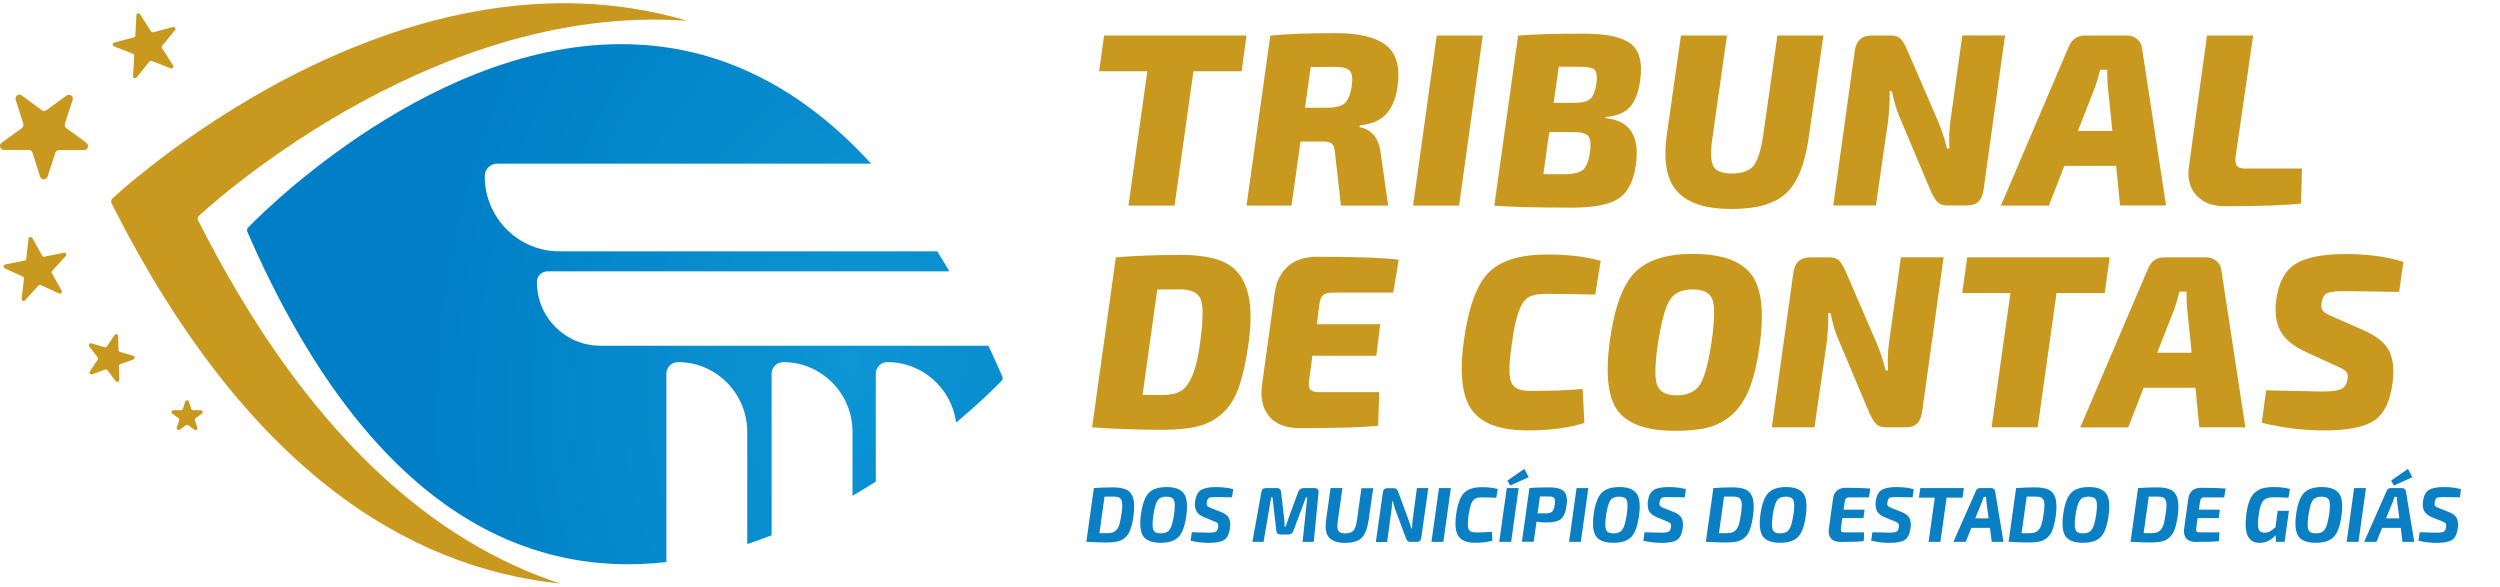 <?xml version="1.0" encoding="UTF-8"?> <svg xmlns="http://www.w3.org/2000/svg" width="392" height="92" viewBox="0 0 392 92" fill="none"><g clip-path="url(#clip0_8623_10921)"><path d="M104.486 88.136V58.606C104.486 58.105 104.694 57.652 105.016 57.312C105.353 56.989 105.803 56.779 106.302 56.779C112.297 56.779 117.166 61.679 117.166 67.711V85.306C118.468 84.886 119.738 84.417 120.992 83.932V58.606C120.992 57.603 121.811 56.779 122.808 56.779C128.803 56.779 133.673 61.679 133.673 67.711V77.738C134.926 77.01 136.148 76.266 137.321 75.522V58.606C137.321 57.603 138.141 56.779 139.137 56.779C144.65 56.779 149.198 60.903 149.922 66.256C154.502 62.407 157.154 59.609 157.154 59.609L157.234 59.205C156.495 57.49 155.74 55.825 154.984 54.207H94.119C91.371 54.207 88.895 53.092 87.096 51.28C85.295 49.485 84.186 46.978 84.186 44.213C84.186 43.291 84.926 42.547 85.842 42.547H148.861C148.234 41.464 147.591 40.413 146.948 39.41H87.722C81.245 39.41 76.006 34.138 76.006 27.621C76.006 26.537 76.874 25.664 77.95 25.664H136.598C123.967 11.858 110.393 6.947 97.518 6.921H97.309C66.012 6.985 38.799 35.788 38.799 35.788L38.719 36.189V36.193C57.845 80.277 82.579 90.611 104.486 88.136Z" fill="url(#paint0_radial_8623_10921)"></path><path d="M31.067 33.96L30.971 34.413L30.987 34.397C48.152 68.423 68.146 85.015 87.834 91.5C63.999 89.026 38.541 73.727 17.406 31.712L17.486 31.259C17.486 31.259 61.492 -10.432 107.78 3.266C66.731 0.241 31.067 33.96 31.067 33.96Z" fill="#C9991F"></path><path d="M25.426 7.195L27.451 4.689V4.721C27.628 4.495 27.419 4.155 27.129 4.236L24.027 5.061C23.899 5.093 23.77 5.045 23.69 4.931L21.954 2.215C21.793 1.956 21.408 2.069 21.392 2.36L21.215 5.578C21.215 5.708 21.118 5.821 20.99 5.853L17.888 6.678C17.599 6.743 17.582 7.147 17.856 7.26L20.845 8.425C20.958 8.473 21.038 8.602 21.038 8.732L20.861 11.95C20.845 12.241 21.215 12.387 21.408 12.16L23.433 9.654C23.529 9.557 23.658 9.508 23.786 9.557L26.776 10.721C27.049 10.834 27.306 10.511 27.145 10.268L25.41 7.551C25.329 7.438 25.345 7.293 25.426 7.195Z" fill="#C9991F"></path><path d="M11.395 15.653L10.174 19.389C10.093 19.648 10.174 19.923 10.399 20.084L13.549 22.397C14.031 22.753 13.79 23.529 13.179 23.529H9.274C9 23.529 8.775 23.691 8.679 23.949L7.457 27.685C7.265 28.251 6.461 28.251 6.284 27.685L5.095 23.949C5.015 23.691 4.773 23.513 4.5 23.513H0.611C0.016 23.513 -0.241 22.736 0.257 22.381L3.423 20.084C3.632 19.923 3.729 19.648 3.648 19.389L2.459 15.653C2.282 15.071 2.925 14.602 3.407 14.958L6.557 17.27C6.766 17.432 7.072 17.432 7.281 17.27L10.447 14.974C10.929 14.618 11.588 15.103 11.395 15.669V15.653Z" fill="#C9991F"></path><path d="M6.622 40.105L5.079 37.34L5.031 37.308C4.886 37.049 4.5 37.13 4.468 37.421L4.114 40.575C4.098 40.72 4.002 40.817 3.873 40.849L0.787 41.48C0.498 41.545 0.45 41.933 0.723 42.062L3.584 43.372C3.697 43.437 3.761 43.566 3.761 43.696L3.391 46.849C3.359 47.14 3.729 47.318 3.922 47.092L6.059 44.763C6.156 44.666 6.3 44.65 6.413 44.698L9.274 46.024C9.547 46.138 9.82 45.846 9.675 45.588L8.132 42.822C8.068 42.709 8.084 42.564 8.181 42.467L10.318 40.138C10.511 39.911 10.318 39.556 10.029 39.62L6.943 40.251C6.815 40.283 6.686 40.219 6.622 40.105Z" fill="#C9991F"></path><path d="M18.517 52.704L18.581 54.887C18.581 55.016 18.677 55.129 18.806 55.178L20.895 55.792C21.184 55.873 21.184 56.278 20.895 56.375L18.854 57.102C18.725 57.151 18.645 57.264 18.645 57.394L18.709 59.577C18.709 59.868 18.34 60.013 18.163 59.771L16.829 58.04C16.748 57.927 16.604 57.895 16.491 57.943L14.45 58.687C14.177 58.784 13.92 58.477 14.097 58.218L15.318 56.407C15.399 56.294 15.382 56.148 15.318 56.051L14 54.321C13.823 54.078 14.048 53.755 14.322 53.836L16.411 54.45C16.54 54.483 16.668 54.45 16.748 54.337L17.97 52.526C18.131 52.283 18.517 52.396 18.532 52.688L18.517 52.704Z" fill="#C9991F"></path><path d="M29.988 64.105L29.619 62.973C29.522 62.698 29.137 62.698 29.04 62.973L28.671 64.105C28.638 64.234 28.51 64.315 28.381 64.315H27.192C26.902 64.315 26.774 64.687 27.015 64.865L27.979 65.56C28.092 65.625 28.14 65.77 28.092 65.9L27.722 67.032C27.626 67.307 27.947 67.549 28.188 67.371L29.153 66.676C29.249 66.595 29.394 66.595 29.506 66.676L30.471 67.371C30.712 67.549 31.033 67.323 30.937 67.032L30.567 65.9C30.519 65.77 30.567 65.641 30.68 65.56L31.644 64.865C31.885 64.703 31.756 64.315 31.467 64.315H30.278C30.149 64.315 30.037 64.234 29.988 64.105Z" fill="#C9991F"></path><path fill-rule="evenodd" clip-rule="evenodd" d="M195.453 32.235L199.182 5.583C201.641 5.325 205.064 5.195 209.468 5.195C213.068 5.195 215.688 5.826 217.327 7.087C218.951 8.349 219.561 10.484 219.143 13.492C218.918 15.303 218.356 16.726 217.456 17.777C216.556 18.828 215.141 19.459 213.197 19.669L213.165 19.944C215.109 20.284 216.218 21.675 216.508 24.117L217.665 32.235H210.256L209.339 24.084C209.291 23.308 209.13 22.807 208.873 22.564C208.616 22.322 208.15 22.192 207.491 22.192H203.923L202.509 32.235H195.453ZM204.63 16.888H208.086C209.388 16.888 210.32 16.661 210.85 16.192C211.381 15.723 211.766 14.802 211.959 13.411C212.12 12.279 212.007 11.502 211.638 11.098C211.268 10.694 210.513 10.484 209.355 10.484L205.514 10.516L204.63 16.888Z" fill="#C9991F"></path><path d="M194.686 11.179H187.132L184.174 32.235H176.942L179.899 11.179H172.345L173.117 5.568H195.457L194.686 11.179Z" fill="#C9991F"></path><path d="M221.569 32.235H228.785L232.498 5.568H225.282L221.569 32.235Z" fill="#C9991F"></path><path fill-rule="evenodd" clip-rule="evenodd" d="M234.308 32.235L238.037 5.584C240.448 5.373 243.871 5.276 248.323 5.276C251.859 5.276 254.302 5.794 255.684 6.845C257.05 7.896 257.565 9.772 257.195 12.505C256.938 14.413 256.408 15.82 255.604 16.742C254.8 17.664 253.531 18.198 251.779 18.343L251.747 18.537C255.556 18.877 257.147 21.319 256.504 25.879C256.118 28.483 255.202 30.246 253.74 31.168C252.277 32.09 249.882 32.558 246.555 32.558C241.107 32.558 237.025 32.461 234.308 32.251V32.235ZM243.614 16.128H246.829C248.034 16.128 248.87 15.917 249.352 15.513C249.818 15.093 250.155 14.252 250.332 12.958C250.461 11.972 250.364 11.325 250.059 10.985C249.754 10.645 249.095 10.484 248.098 10.484L244.418 10.451L243.614 16.128ZM245.205 27.319C246.668 27.319 247.664 27.092 248.195 26.64C248.725 26.187 249.111 25.265 249.304 23.874C249.48 22.58 249.384 21.739 249.03 21.319C248.677 20.915 247.873 20.704 246.652 20.704H242.923L242.007 27.302L242.023 27.319H245.205Z" fill="#C9991F"></path><path d="M283.614 21.529L285.913 5.568H278.696L276.462 21.255C276.109 23.583 275.61 25.152 274.968 25.977C274.325 26.785 273.151 27.206 271.592 27.206C270.033 27.206 269.037 26.818 268.635 26.025C268.233 25.249 268.185 23.745 268.523 21.529L270.789 5.568H263.572L261.338 21.255C260.792 25.33 261.354 28.273 263.026 30.068C264.697 31.863 267.51 32.769 271.48 32.769C275.45 32.769 278.311 31.944 280.078 30.295C281.846 28.645 283.02 25.734 283.614 21.529Z" fill="#C9991F"></path><path d="M314.39 5.568L311.015 29.826C310.886 30.65 310.613 31.249 310.211 31.637C309.793 32.025 309.182 32.219 308.363 32.219H305.373C304.682 32.219 304.168 32.041 303.814 31.701C303.461 31.346 303.123 30.78 302.754 29.987L297.916 18.505C297.45 17.503 297.032 16.096 296.646 14.3H296.293C296.325 15.788 296.244 17.325 296.068 18.893L294.139 32.219H287.453L290.828 7.961C291.053 6.36 291.937 5.568 293.48 5.568H296.469C297.16 5.568 297.675 5.745 298.012 6.085C298.35 6.425 298.687 7.007 299.041 7.799L303.798 18.812C304.441 20.284 304.939 21.772 305.293 23.292H305.679C305.582 21.869 305.63 20.397 305.839 18.845L307.688 5.551H314.374L314.39 5.568Z" fill="#C9991F"></path><path fill-rule="evenodd" clip-rule="evenodd" d="M323.693 26.009H331.794L331.81 25.993L332.42 32.219H339.637L335.876 7.573C335.812 7.007 335.571 6.538 335.121 6.15C334.671 5.762 334.156 5.568 333.562 5.568H326.956C325.734 5.568 324.867 6.15 324.384 7.314L313.745 32.235H321.266L323.693 26.009ZM330.524 13.718L331.215 20.527H325.815L328.499 13.686C328.804 12.796 329.077 11.891 329.302 10.937H330.411C330.411 12.166 330.444 13.104 330.524 13.718Z" fill="#C9991F"></path><path d="M353.293 5.568L350.528 24.699C350.48 25.314 350.56 25.767 350.769 26.025C350.994 26.3 351.412 26.43 352.055 26.43H360.959L360.798 31.912C358.5 32.187 354.498 32.332 348.824 32.332C346.928 32.332 345.449 31.766 344.405 30.634C343.36 29.502 342.958 28.014 343.215 26.155L346.06 5.568H353.293Z" fill="#C9991F"></path><path fill-rule="evenodd" clip-rule="evenodd" d="M174.966 40.353L171.238 67.005H171.221C174.934 67.264 178.615 67.393 182.247 67.393C184.545 67.393 186.426 67.199 187.872 66.843C189.319 66.471 190.588 65.792 191.697 64.789C192.806 63.787 193.642 62.428 194.253 60.714C194.848 59 195.362 56.752 195.764 53.938C196.262 50.364 196.182 47.534 195.539 45.48C194.896 43.426 193.755 41.987 192.083 41.178C190.428 40.37 188.113 39.965 185.14 39.965C181.508 39.965 178.116 40.095 174.966 40.353ZM182.183 61.943L179.145 61.911L179.161 61.895L181.459 45.399L184.915 45.367C186.731 45.367 187.84 45.868 188.258 46.871C188.676 47.873 188.66 50.056 188.226 53.404C187.92 55.798 187.503 57.625 186.972 58.854C186.442 60.099 185.831 60.908 185.124 61.328C184.417 61.733 183.436 61.943 182.183 61.943Z" fill="#C9991F"></path><path d="M218.479 45.884H218.466L219.315 40.725C216.952 40.418 212.677 40.257 206.489 40.257C204.593 40.257 203.082 40.758 201.957 41.744C200.832 42.731 200.141 44.105 199.884 45.852L197.891 60.294C197.601 62.38 197.971 64.046 199 65.275C200.028 66.52 201.635 67.134 203.805 67.134C209.832 67.134 213.931 67.005 216.1 66.746L216.261 61.49H206.779C206.136 61.49 205.702 61.361 205.461 61.086C205.22 60.811 205.155 60.391 205.252 59.792L205.782 55.782H215.811L216.422 50.833H206.473L206.891 47.663C206.971 47 207.164 46.531 207.47 46.273C207.775 46.014 208.273 45.884 208.964 45.884H218.466L218.463 45.901L218.479 45.884Z" fill="#C9991F"></path><path d="M248.428 66.326L248.155 60.989C246.001 61.199 243.237 61.296 239.862 61.296C238.254 61.296 237.258 60.811 236.92 59.825C236.567 58.854 236.615 56.898 237.049 53.954C237.354 51.658 237.724 49.944 238.142 48.828C238.56 47.712 239.058 46.968 239.669 46.612C240.279 46.256 241.147 46.078 242.305 46.078C244.828 46.078 247.448 46.111 250.132 46.192L250.984 40.904C248.637 40.24 245.857 39.901 242.658 39.901C238.351 39.901 235.265 40.855 233.401 42.747C231.536 44.655 230.25 48.213 229.527 53.437C228.82 58.531 229.238 62.154 230.781 64.288C232.324 66.423 235.249 67.49 239.556 67.49C242.996 67.49 245.953 67.102 248.428 66.326Z" fill="#C9991F"></path><path fill-rule="evenodd" clip-rule="evenodd" d="M265.506 39.82C269.862 39.82 272.867 40.855 274.523 42.925C276.178 44.995 276.66 48.682 275.937 53.954C275.584 56.655 275.069 58.887 274.426 60.633C273.767 62.38 272.9 63.771 271.823 64.806C270.746 65.841 269.476 66.552 268.062 66.957C266.648 67.361 264.864 67.555 262.742 67.555C258.306 67.555 255.301 66.536 253.726 64.482C252.134 62.428 251.7 58.741 252.424 53.404C253.147 48.181 254.465 44.607 256.377 42.682C258.306 40.758 261.344 39.804 265.522 39.804L265.506 39.82ZM265.394 45.383C263.706 45.383 262.501 45.949 261.81 47.065C261.103 48.181 260.492 50.477 259.945 53.954C259.479 57.205 259.447 59.356 259.849 60.407C260.251 61.458 261.263 61.992 262.903 61.992C264.542 61.992 265.828 61.426 266.551 60.31C267.274 59.194 267.885 56.898 268.399 53.42C268.865 50.121 268.898 47.954 268.496 46.935C268.094 45.901 267.065 45.383 265.41 45.383H265.394Z" fill="#C9991F"></path><path d="M361.615 55.216L366.533 57.464L366.501 57.447C367.208 57.771 367.674 58.046 367.899 58.304C368.124 58.547 368.172 58.968 368.076 59.534C367.947 60.278 367.61 60.779 367.063 61.021C366.517 61.264 365.521 61.393 364.09 61.393C363.415 61.393 360.506 61.329 355.331 61.199L354.64 66.293C357.87 67.086 361.133 67.49 364.428 67.49C368.156 67.49 370.792 66.957 372.335 65.905C373.878 64.854 374.826 62.833 375.18 59.841C375.421 57.771 375.212 56.137 374.553 54.908C373.91 53.679 372.544 52.628 370.471 51.722L365.906 49.717C365.038 49.361 364.476 49.022 364.235 48.731C363.994 48.44 363.929 48.003 364.026 47.437C364.154 46.661 364.444 46.175 364.91 45.965C365.36 45.755 366.147 45.658 367.401 45.658C368.655 45.658 371.58 45.69 376.192 45.771L376.851 41.065C374.296 40.24 371.306 39.836 367.755 39.836C364.203 39.836 361.599 40.353 359.927 41.389C358.256 42.407 357.243 44.348 356.89 47.178C356.665 49.038 356.89 50.623 357.565 51.9C358.24 53.178 359.59 54.294 361.615 55.216Z" fill="#C9991F"></path><path d="M301.386 64.612L304.761 40.354L304.745 40.337H298.059L296.211 53.631C296.002 55.183 295.954 56.655 296.05 58.078H295.665C295.311 56.558 294.813 55.07 294.17 53.599L289.413 42.585C289.059 41.793 288.721 41.211 288.384 40.871C288.046 40.532 287.532 40.354 286.841 40.354H283.852C282.309 40.354 281.425 41.146 281.2 42.747L277.825 67.005H284.511L286.439 53.679C286.616 52.111 286.696 50.574 286.664 49.087H287.018C287.404 50.882 287.821 52.289 288.288 53.291L293.125 64.773C293.495 65.566 293.832 66.132 294.186 66.488C294.54 66.827 295.054 67.005 295.745 67.005H298.734C299.554 67.005 300.165 66.811 300.583 66.423C300.985 66.035 301.258 65.436 301.386 64.612Z" fill="#C9991F"></path><path d="M322.468 45.949H330.022L330.794 40.353H308.453L307.682 45.949H315.236L312.279 67.005H319.511L322.468 45.949Z" fill="#C9991F"></path><path fill-rule="evenodd" clip-rule="evenodd" d="M344.228 60.795H336.127L333.701 67.021H326.179L336.819 42.1C337.301 40.935 338.169 40.353 339.39 40.353H345.996C346.59 40.353 347.105 40.547 347.555 40.935C348.005 41.324 348.246 41.792 348.31 42.359L352.071 67.005H344.855L344.244 60.779L344.228 60.795ZM343.649 55.312L342.958 48.504C342.878 47.889 342.846 46.951 342.846 45.722H341.737C341.512 46.676 341.238 47.582 340.933 48.472L338.249 55.312H343.649Z" fill="#C9991F"></path><path d="M173.188 77.894L172.391 83.603C172.534 83.603 172.726 83.603 172.981 83.603C173.236 83.603 173.411 83.603 173.506 83.603C173.889 83.603 174.208 83.57 174.431 83.49C174.654 83.426 174.877 83.282 175.068 83.073C175.259 82.865 175.419 82.576 175.53 82.192C175.642 81.807 175.737 81.294 175.833 80.668C175.929 80.059 175.976 79.578 175.976 79.225C175.976 78.873 175.929 78.6 175.817 78.376C175.705 78.167 175.546 78.023 175.355 77.959C175.148 77.894 174.861 77.862 174.494 77.862H173.22L173.188 77.894ZM170.335 84.966L171.515 76.532C172.566 76.451 173.57 76.419 174.51 76.419C175.451 76.419 176.152 76.548 176.662 76.804C177.172 77.061 177.522 77.526 177.697 78.167C177.873 78.808 177.889 79.69 177.745 80.813C177.618 81.727 177.458 82.464 177.251 83.009C177.06 83.57 176.773 83.987 176.423 84.292C176.072 84.597 175.674 84.805 175.243 84.901C174.797 84.998 174.224 85.062 173.506 85.062C172.598 85.062 171.531 85.03 170.335 84.949" fill="#0B7FC3"></path><path d="M182.894 77.878C182.241 77.878 181.778 78.071 181.508 78.472C181.237 78.873 181.014 79.658 180.838 80.829C180.679 81.935 180.695 82.673 180.838 83.057C180.998 83.442 181.396 83.635 182.017 83.635C182.639 83.635 183.117 83.442 183.404 83.025C183.691 82.624 183.914 81.839 184.089 80.684C184.248 79.562 184.248 78.824 184.089 78.44C183.93 78.071 183.531 77.878 182.894 77.878ZM180.121 77.301C180.711 76.676 181.651 76.371 182.942 76.371C184.232 76.371 185.125 76.708 185.619 77.365C186.113 78.023 186.24 79.177 186.017 80.813C185.794 82.464 185.396 83.587 184.79 84.196C184.201 84.805 183.26 85.11 181.986 85.11C180.711 85.11 179.771 84.789 179.293 84.132C178.815 83.474 178.671 82.32 178.894 80.668C179.117 79.049 179.532 77.927 180.121 77.301Z" fill="#0B7FC3"></path><path d="M190.414 81.759L188.82 81.117C188.215 80.861 187.8 80.54 187.593 80.139C187.386 79.738 187.322 79.241 187.386 78.632C187.514 77.734 187.816 77.141 188.31 76.836C188.804 76.532 189.585 76.371 190.637 76.371C191.689 76.371 192.597 76.484 193.362 76.708L193.186 77.975C192.453 77.959 191.593 77.943 190.589 77.943C190.095 77.943 189.76 77.975 189.585 78.055C189.41 78.135 189.282 78.376 189.235 78.744C189.187 79.017 189.219 79.209 189.298 79.322C189.378 79.434 189.585 79.546 189.904 79.674L191.418 80.267C192.055 80.524 192.485 80.829 192.676 81.213C192.884 81.598 192.947 82.111 192.868 82.769C192.74 83.699 192.453 84.324 191.975 84.645C191.497 84.965 190.701 85.126 189.569 85.126C188.629 85.126 187.673 85.013 186.685 84.789L186.876 83.458C188.597 83.506 189.458 83.522 189.49 83.522C190.063 83.522 190.446 83.474 190.637 83.362C190.844 83.25 190.971 83.025 191.019 82.656C191.051 82.384 191.019 82.192 190.94 82.079C190.86 81.967 190.685 81.871 190.414 81.759Z" fill="#0B7FC3"></path><path d="M204.325 76.532H206.109C206.333 76.532 206.508 76.596 206.619 76.724C206.731 76.852 206.779 77.029 206.747 77.253L205.998 84.966H204.245L204.978 77.991H204.771L202.795 83.25C202.668 83.619 202.413 83.811 202.014 83.811H200.803C200.389 83.811 200.15 83.603 200.118 83.186L199.528 77.991H199.321L198.126 84.966H196.373L197.776 77.189C197.807 76.965 197.887 76.788 197.999 76.692C198.11 76.58 198.285 76.532 198.493 76.532H200.23C200.628 76.532 200.851 76.74 200.883 77.173L201.361 81.374C201.409 81.711 201.425 82.112 201.425 82.576H201.6C201.711 82.208 201.839 81.807 201.982 81.422L203.56 77.125C203.687 76.756 203.942 76.564 204.341 76.548" fill="#0B7FC3"></path><path d="M215.32 76.532L214.587 81.647C214.396 82.929 214.029 83.827 213.487 84.356C212.946 84.869 212.085 85.126 210.922 85.126C209.759 85.126 208.898 84.853 208.404 84.292C207.91 83.731 207.751 82.833 207.926 81.566L208.627 76.532H210.492L209.775 81.647C209.663 82.416 209.679 82.929 209.854 83.218C210.014 83.49 210.38 83.635 210.954 83.635C211.527 83.635 211.958 83.49 212.213 83.202C212.468 82.913 212.659 82.368 212.77 81.582L213.472 76.548H215.336L215.32 76.532Z" fill="#0B7FC3"></path><path d="M223.957 76.532L222.857 84.324C222.794 84.741 222.57 84.966 222.172 84.966H221.136C220.945 84.966 220.818 84.917 220.722 84.837C220.626 84.741 220.531 84.597 220.451 84.388L218.778 79.899C218.619 79.498 218.507 79.065 218.411 78.632H218.284C218.268 79.129 218.236 79.562 218.188 79.947L217.503 84.982H215.734L216.834 77.189C216.898 76.772 217.121 76.548 217.535 76.548H218.555C218.73 76.548 218.874 76.596 218.969 76.692C219.065 76.788 219.16 76.933 219.24 77.141L220.85 81.486C221.041 81.983 221.184 82.432 221.28 82.849H221.423C221.423 82.368 221.455 81.919 221.503 81.486L222.172 76.532H223.957Z" fill="#0B7FC3"></path><path d="M226.316 84.966H224.452L225.631 76.532H227.495L226.316 84.966Z" fill="#0B7FC3"></path><path d="M233.931 83.378L234.011 84.773C233.278 84.997 232.385 85.11 231.333 85.11C230.043 85.11 229.166 84.773 228.688 84.084C228.226 83.394 228.099 82.256 228.322 80.684C228.545 79.049 228.959 77.927 229.533 77.317C230.122 76.708 231.063 76.387 232.353 76.387C233.278 76.387 234.122 76.483 234.855 76.676L234.616 78.055C233.963 78.023 233.182 77.991 232.29 77.991C231.859 77.991 231.525 78.055 231.286 78.199C231.047 78.343 230.84 78.6 230.68 79.017C230.521 79.418 230.377 80.027 230.266 80.813C230.122 81.855 230.122 82.576 230.266 82.945C230.425 83.314 230.792 83.49 231.397 83.49C232.353 83.49 233.214 83.458 233.931 83.378Z" fill="#0B7FC3"></path><path d="M239.685 74.832L236.801 76.131L236.355 75.361L239.016 73.517L239.701 74.832H239.685ZM236.945 84.965H235.08L236.259 76.531H238.124L236.945 84.965Z" fill="#0B7FC3"></path><path d="M241.086 80.492H242.345C242.854 80.492 243.189 80.396 243.38 80.219C243.572 80.043 243.715 79.658 243.795 79.097C243.858 78.616 243.827 78.279 243.699 78.103C243.556 77.927 243.269 77.846 242.839 77.846H241.468L241.086 80.492ZM238.632 84.966L239.811 76.532C240.56 76.451 241.58 76.419 242.902 76.419C244.034 76.419 244.799 76.628 245.229 77.045C245.643 77.462 245.787 78.199 245.643 79.241C245.5 80.316 245.197 81.037 244.751 81.39C244.305 81.743 243.556 81.919 242.488 81.919C241.93 81.919 241.404 81.887 240.926 81.807L240.48 84.949H238.632V84.966Z" fill="#0B7FC3"></path><path d="M247.875 84.966H246.026L247.205 76.532H249.054L247.875 84.966Z" fill="#0B7FC3"></path><path d="M253.882 77.878C253.229 77.878 252.767 78.071 252.496 78.472C252.225 78.873 252.002 79.658 251.827 80.829C251.668 81.935 251.683 82.673 251.827 83.057C251.986 83.442 252.385 83.635 253.006 83.635C253.628 83.635 254.106 83.442 254.392 83.025C254.679 82.624 254.902 81.839 255.078 80.684C255.237 79.562 255.237 78.824 255.078 78.44C254.918 78.071 254.52 77.878 253.882 77.878ZM251.11 77.301C251.699 76.676 252.64 76.371 253.93 76.371C255.221 76.371 256.113 76.708 256.607 77.365C257.101 78.023 257.229 79.177 257.006 80.813C256.783 82.464 256.384 83.587 255.779 84.196C255.189 84.805 254.249 85.11 252.974 85.11C251.699 85.11 250.759 84.789 250.281 84.132C249.803 83.474 249.66 82.32 249.883 80.668C250.106 79.049 250.52 77.927 251.11 77.301Z" fill="#0B7FC3"></path><path d="M261.404 81.759L259.811 81.117C259.205 80.861 258.791 80.54 258.584 80.139C258.376 79.738 258.313 79.241 258.376 78.632C258.504 77.734 258.807 77.141 259.301 76.836C259.795 76.532 260.575 76.371 261.627 76.371C262.679 76.371 263.587 76.484 264.352 76.708L264.177 77.975C263.444 77.959 262.583 77.943 261.579 77.943C261.085 77.943 260.751 77.975 260.575 78.055C260.4 78.135 260.273 78.376 260.225 78.744C260.177 79.017 260.209 79.209 260.289 79.322C260.368 79.434 260.575 79.546 260.894 79.674L262.408 80.267C263.045 80.524 263.476 80.829 263.667 81.213C263.874 81.598 263.938 82.111 263.858 82.769C263.731 83.699 263.444 84.324 262.966 84.645C262.488 84.965 261.691 85.126 260.56 85.126C259.619 85.126 258.663 85.013 257.675 84.789L257.867 83.458C259.588 83.506 260.448 83.522 260.48 83.522C261.054 83.522 261.436 83.474 261.627 83.362C261.834 83.25 261.962 83.025 262.01 82.656C262.041 82.384 262.01 82.192 261.93 82.079C261.85 81.967 261.675 81.871 261.404 81.759Z" fill="#0B7FC3"></path><path d="M270.328 77.894L269.532 83.603C269.675 83.603 269.866 83.603 270.121 83.603C270.376 83.603 270.552 83.603 270.647 83.603C271.03 83.603 271.348 83.57 271.571 83.49C271.794 83.426 272.018 83.282 272.209 83.073C272.4 82.865 272.559 82.576 272.671 82.192C272.782 81.807 272.878 81.294 272.974 80.668C273.069 80.059 273.117 79.578 273.117 79.225C273.117 78.873 273.069 78.6 272.958 78.376C272.846 78.167 272.687 78.023 272.496 77.959C272.288 77.894 272.002 77.862 271.635 77.862H270.36L270.328 77.894ZM267.476 84.966L268.655 76.532C269.707 76.451 270.711 76.419 271.651 76.419C272.591 76.419 273.292 76.548 273.802 76.804C274.312 77.061 274.663 77.526 274.838 78.167C275.013 78.808 275.029 79.69 274.886 80.813C274.758 81.727 274.599 82.464 274.392 83.009C274.201 83.57 273.914 83.987 273.563 84.292C273.213 84.597 272.814 84.805 272.384 84.901C271.954 84.998 271.364 85.062 270.647 85.062C269.739 85.062 268.671 85.03 267.476 84.949" fill="#0B7FC3"></path><path d="M280.016 77.878C279.363 77.878 278.901 78.071 278.63 78.472C278.359 78.873 278.136 79.658 277.96 80.829C277.801 81.935 277.817 82.673 277.96 83.057C278.12 83.442 278.518 83.635 279.14 83.635C279.761 83.635 280.239 83.442 280.526 83.025C280.813 82.624 281.036 81.839 281.211 80.684C281.37 79.562 281.37 78.824 281.211 78.44C281.052 78.071 280.653 77.878 280.016 77.878ZM277.259 77.301C277.849 76.676 278.789 76.371 280.08 76.371C281.37 76.371 282.263 76.708 282.757 77.365C283.251 78.023 283.378 79.177 283.155 80.813C282.932 82.464 282.534 83.587 281.928 84.196C281.339 84.805 280.398 85.11 279.124 85.11C277.849 85.11 276.909 84.789 276.431 84.132C275.953 83.474 275.809 82.32 276.032 80.668C276.255 79.049 276.67 77.927 277.259 77.301Z" fill="#0B7FC3"></path><path d="M293.115 77.991H289.976C289.737 77.991 289.577 78.039 289.466 78.135C289.37 78.231 289.29 78.408 289.259 78.648L289.067 79.915H292.366L292.191 81.23H288.876L288.653 82.849C288.621 83.073 288.653 83.234 288.733 83.33C288.812 83.426 288.972 83.474 289.195 83.474H292.286L292.238 84.853C291.521 84.933 290.31 84.981 288.605 84.981C287.92 84.981 287.426 84.805 287.107 84.436C286.789 84.068 286.677 83.57 286.757 82.945L287.426 78.135C287.506 77.606 287.713 77.205 288.048 76.916C288.382 76.628 288.844 76.484 289.418 76.484C291.187 76.484 292.477 76.532 293.274 76.612L293.051 77.975L293.115 77.991Z" fill="#0B7FC3"></path><path d="M297.13 81.759L295.537 81.117C294.931 80.861 294.517 80.54 294.31 80.139C294.103 79.738 294.039 79.241 294.103 78.632C294.23 77.734 294.533 77.141 295.027 76.836C295.521 76.532 296.302 76.371 297.353 76.371C298.405 76.371 299.313 76.484 300.078 76.708L299.903 77.975C299.17 77.959 298.309 77.943 297.305 77.943C296.812 77.943 296.477 77.975 296.302 78.055C296.126 78.135 295.999 78.376 295.951 78.744C295.903 79.017 295.935 79.209 296.015 79.322C296.094 79.434 296.302 79.546 296.62 79.674L298.134 80.267C298.771 80.524 299.202 80.829 299.393 81.213C299.6 81.598 299.664 82.111 299.584 82.769C299.457 83.699 299.17 84.324 298.692 84.645C298.214 84.965 297.417 85.126 296.286 85.126C295.346 85.126 294.389 85.013 293.401 84.789L293.593 83.458C295.314 83.506 296.174 83.522 296.206 83.522C296.78 83.522 297.162 83.474 297.353 83.362C297.56 83.25 297.688 83.025 297.736 82.656C297.768 82.384 297.736 82.192 297.656 82.079C297.576 81.967 297.401 81.871 297.13 81.759Z" fill="#0B7FC3"></path><path d="M307.726 78.039H305.225L304.252 84.966H302.404L303.376 78.039H300.89L301.097 76.532H307.933L307.726 78.039Z" fill="#0B7FC3"></path><path d="M311.806 81.278L311.472 78.728C311.456 78.552 311.424 78.279 311.408 77.911H311.057C310.914 78.328 310.818 78.6 310.771 78.712L309.719 81.278H311.806ZM309.113 82.769L308.221 84.966H306.293L309.814 76.981C309.926 76.676 310.149 76.532 310.484 76.532H312.237C312.396 76.532 312.523 76.58 312.651 76.692C312.762 76.788 312.826 76.916 312.842 77.061L314.149 84.966H312.3L312.029 82.769H309.113Z" fill="#0B7FC3"></path><path d="M317.781 77.894L316.985 83.603C317.128 83.603 317.319 83.603 317.574 83.603C317.829 83.603 318.004 83.603 318.1 83.603C318.482 83.603 318.801 83.57 319.024 83.49C319.247 83.426 319.47 83.282 319.662 83.073C319.853 82.865 320.012 82.576 320.124 82.192C320.235 81.807 320.331 81.294 320.427 80.668C320.522 80.059 320.57 79.578 320.57 79.225C320.57 78.873 320.522 78.6 320.411 78.376C320.299 78.167 320.14 78.023 319.948 77.959C319.741 77.894 319.454 77.862 319.088 77.862H317.813L317.781 77.894ZM314.945 84.966L316.124 76.532C317.176 76.451 318.18 76.419 319.12 76.419C320.06 76.419 320.761 76.548 321.271 76.804C321.781 77.061 322.132 77.526 322.307 78.167C322.482 78.808 322.498 79.69 322.355 80.813C322.227 81.727 322.068 82.464 321.861 83.009C321.669 83.57 321.383 83.987 321.032 84.292C320.681 84.597 320.283 84.805 319.853 84.901C319.423 84.998 318.833 85.062 318.116 85.062C317.208 85.062 316.14 85.03 314.945 84.949" fill="#0B7FC3"></path><path d="M327.487 77.878C326.834 77.878 326.372 78.071 326.101 78.472C325.83 78.873 325.607 79.658 325.432 80.829C325.273 81.935 325.288 82.673 325.432 83.057C325.591 83.442 325.99 83.635 326.611 83.635C327.232 83.635 327.711 83.442 327.997 83.025C328.284 82.624 328.507 81.839 328.683 80.684C328.842 79.562 328.842 78.824 328.683 78.44C328.523 78.071 328.125 77.878 327.487 77.878ZM324.731 77.301C325.32 76.676 326.26 76.371 327.551 76.371C328.842 76.371 329.734 76.708 330.228 77.365C330.722 78.023 330.85 79.177 330.627 80.813C330.404 82.464 330.005 83.587 329.4 84.196C328.81 84.805 327.87 85.11 326.595 85.11C325.32 85.11 324.38 84.789 323.902 84.132C323.424 83.474 323.281 82.32 323.504 80.668C323.727 79.049 324.141 77.927 324.731 77.301Z" fill="#0B7FC3"></path><path d="M336.919 77.894L336.122 83.603C336.266 83.603 336.457 83.603 336.712 83.603C336.967 83.603 337.142 83.603 337.238 83.603C337.62 83.603 337.939 83.57 338.162 83.49C338.385 83.426 338.608 83.282 338.799 83.073C338.99 82.865 339.15 82.576 339.261 82.192C339.373 81.807 339.468 81.294 339.564 80.668C339.66 80.059 339.708 79.578 339.708 79.225C339.708 78.873 339.66 78.6 339.548 78.376C339.437 78.167 339.277 78.023 339.086 77.959C338.879 77.894 338.592 77.862 338.226 77.862H336.951L336.919 77.894ZM334.067 84.966L335.246 76.532C336.297 76.451 337.301 76.419 338.242 76.419C339.182 76.419 339.883 76.548 340.393 76.804C340.903 77.061 341.253 77.526 341.428 78.167C341.604 78.808 341.62 79.69 341.476 80.813C341.349 81.727 341.189 82.464 340.982 83.009C340.791 83.57 340.504 83.987 340.154 84.292C339.803 84.597 339.405 84.805 338.975 84.901C338.544 84.998 337.955 85.062 337.238 85.062C336.329 85.062 335.262 85.03 334.067 84.949" fill="#0B7FC3"></path><path d="M348.822 77.991H345.683C345.444 77.991 345.284 78.039 345.173 78.135C345.077 78.231 344.998 78.408 344.966 78.648L344.774 79.915H348.073L347.898 81.23H344.583L344.36 82.849C344.328 83.073 344.36 83.234 344.44 83.33C344.519 83.426 344.679 83.474 344.902 83.474H347.993L347.945 84.853C347.228 84.933 346.017 84.981 344.312 84.981C343.627 84.981 343.133 84.805 342.814 84.436C342.496 84.068 342.384 83.57 342.464 82.945L343.133 78.135C343.213 77.606 343.42 77.205 343.755 76.916C344.089 76.628 344.551 76.484 345.125 76.484C346.894 76.484 348.184 76.532 348.981 76.612L348.758 77.975L348.822 77.991Z" fill="#0B7FC3"></path><path d="M357.139 80.091H358.908L358.223 84.965H356.868L356.82 83.923C356.087 84.725 355.259 85.126 354.303 85.126C353.442 85.126 352.837 84.773 352.47 84.067C352.104 83.362 352.024 82.224 352.215 80.684C352.327 79.802 352.502 79.081 352.725 78.504C352.948 77.927 353.235 77.494 353.618 77.189C353.984 76.884 354.398 76.66 354.845 76.548C355.291 76.435 355.848 76.371 356.502 76.371C357.506 76.371 358.366 76.467 359.067 76.676L358.828 78.039C357.92 77.991 357.139 77.975 356.518 77.975C355.737 77.975 355.179 78.151 354.86 78.536C354.542 78.905 354.303 79.674 354.143 80.829C354.016 81.855 354.016 82.576 354.143 82.945C354.271 83.33 354.574 83.522 355.068 83.522C355.402 83.522 355.705 83.458 355.944 83.314C356.183 83.186 356.47 82.961 356.789 82.673L357.139 80.091Z" fill="#0B7FC3"></path><path d="M364.01 77.878C363.357 77.878 362.895 78.071 362.624 78.472C362.353 78.873 362.13 79.658 361.955 80.829C361.795 81.935 361.811 82.673 361.955 83.057C362.114 83.442 362.512 83.635 363.134 83.635C363.755 83.635 364.233 83.442 364.52 83.025C364.807 82.624 365.03 81.839 365.205 80.684C365.365 79.562 365.365 78.824 365.205 78.44C365.046 78.071 364.648 77.878 364.01 77.878ZM361.254 77.301C361.843 76.676 362.783 76.371 364.074 76.371C365.365 76.371 366.257 76.708 366.751 77.365C367.245 78.023 367.373 79.177 367.149 80.813C366.926 82.464 366.528 83.587 365.922 84.196C365.333 84.805 364.393 85.11 363.118 85.11C361.843 85.11 360.903 84.789 360.425 84.132C359.947 83.474 359.803 82.32 360.027 80.668C360.25 79.049 360.664 77.927 361.254 77.301Z" fill="#0B7FC3"></path><path d="M369.808 84.966H367.96L369.123 76.532H370.987L369.808 84.966Z" fill="#0B7FC3"></path><path d="M375.37 76.131L374.924 75.361L377.569 73.517L378.254 74.832L375.37 76.131ZM376.214 81.278L375.88 78.728C375.864 78.552 375.832 78.279 375.816 77.91H375.466C375.322 78.327 375.226 78.6 375.179 78.712L374.127 81.278H376.214ZM373.521 82.769L372.629 84.965H370.701L374.223 76.98C374.334 76.676 374.557 76.531 374.892 76.531H376.645C376.804 76.531 376.932 76.58 377.059 76.692C377.171 76.788 377.234 76.916 377.25 77.061L378.557 84.965H376.708L376.438 82.769H373.521Z" fill="#0B7FC3"></path><path d="M382.939 81.759L381.346 81.117C380.74 80.861 380.326 80.54 380.119 80.139C379.912 79.738 379.848 79.241 379.912 78.632C380.039 77.734 380.342 77.141 380.836 76.836C381.33 76.532 382.111 76.371 383.162 76.371C384.214 76.371 385.122 76.484 385.887 76.708L385.712 77.975C384.979 77.959 384.118 77.943 383.115 77.943C382.621 77.943 382.286 77.975 382.111 78.055C381.935 78.135 381.808 78.376 381.76 78.744C381.712 79.017 381.744 79.209 381.824 79.322C381.904 79.434 382.111 79.546 382.429 79.674L383.943 80.267C384.581 80.524 385.011 80.829 385.202 81.213C385.409 81.598 385.473 82.111 385.393 82.769C385.266 83.699 384.979 84.324 384.501 84.645C384.023 84.965 383.226 85.126 382.095 85.126C381.155 85.126 380.199 85.013 379.211 84.789L379.402 83.458C381.123 83.506 381.983 83.522 382.015 83.522C382.589 83.522 382.971 83.474 383.162 83.362C383.37 83.25 383.497 83.025 383.545 82.656C383.577 82.384 383.545 82.192 383.465 82.079C383.385 81.967 383.21 81.871 382.939 81.759Z" fill="#0B7FC3"></path></g><defs><radialGradient id="paint0_radial_8623_10921" cx="0" cy="0" r="1" gradientUnits="userSpaceOnUse" gradientTransform="translate(133.548 56.609) rotate(-172.224) scale(66.212 97.394)"><stop stop-color="#0D95D4"></stop><stop offset="1" stop-color="#007FC6"></stop></radialGradient><clipPath id="clip0_8623_10921"><rect width="392" height="91" fill="white" transform="translate(0 0.5)"></rect></clipPath></defs></svg> 